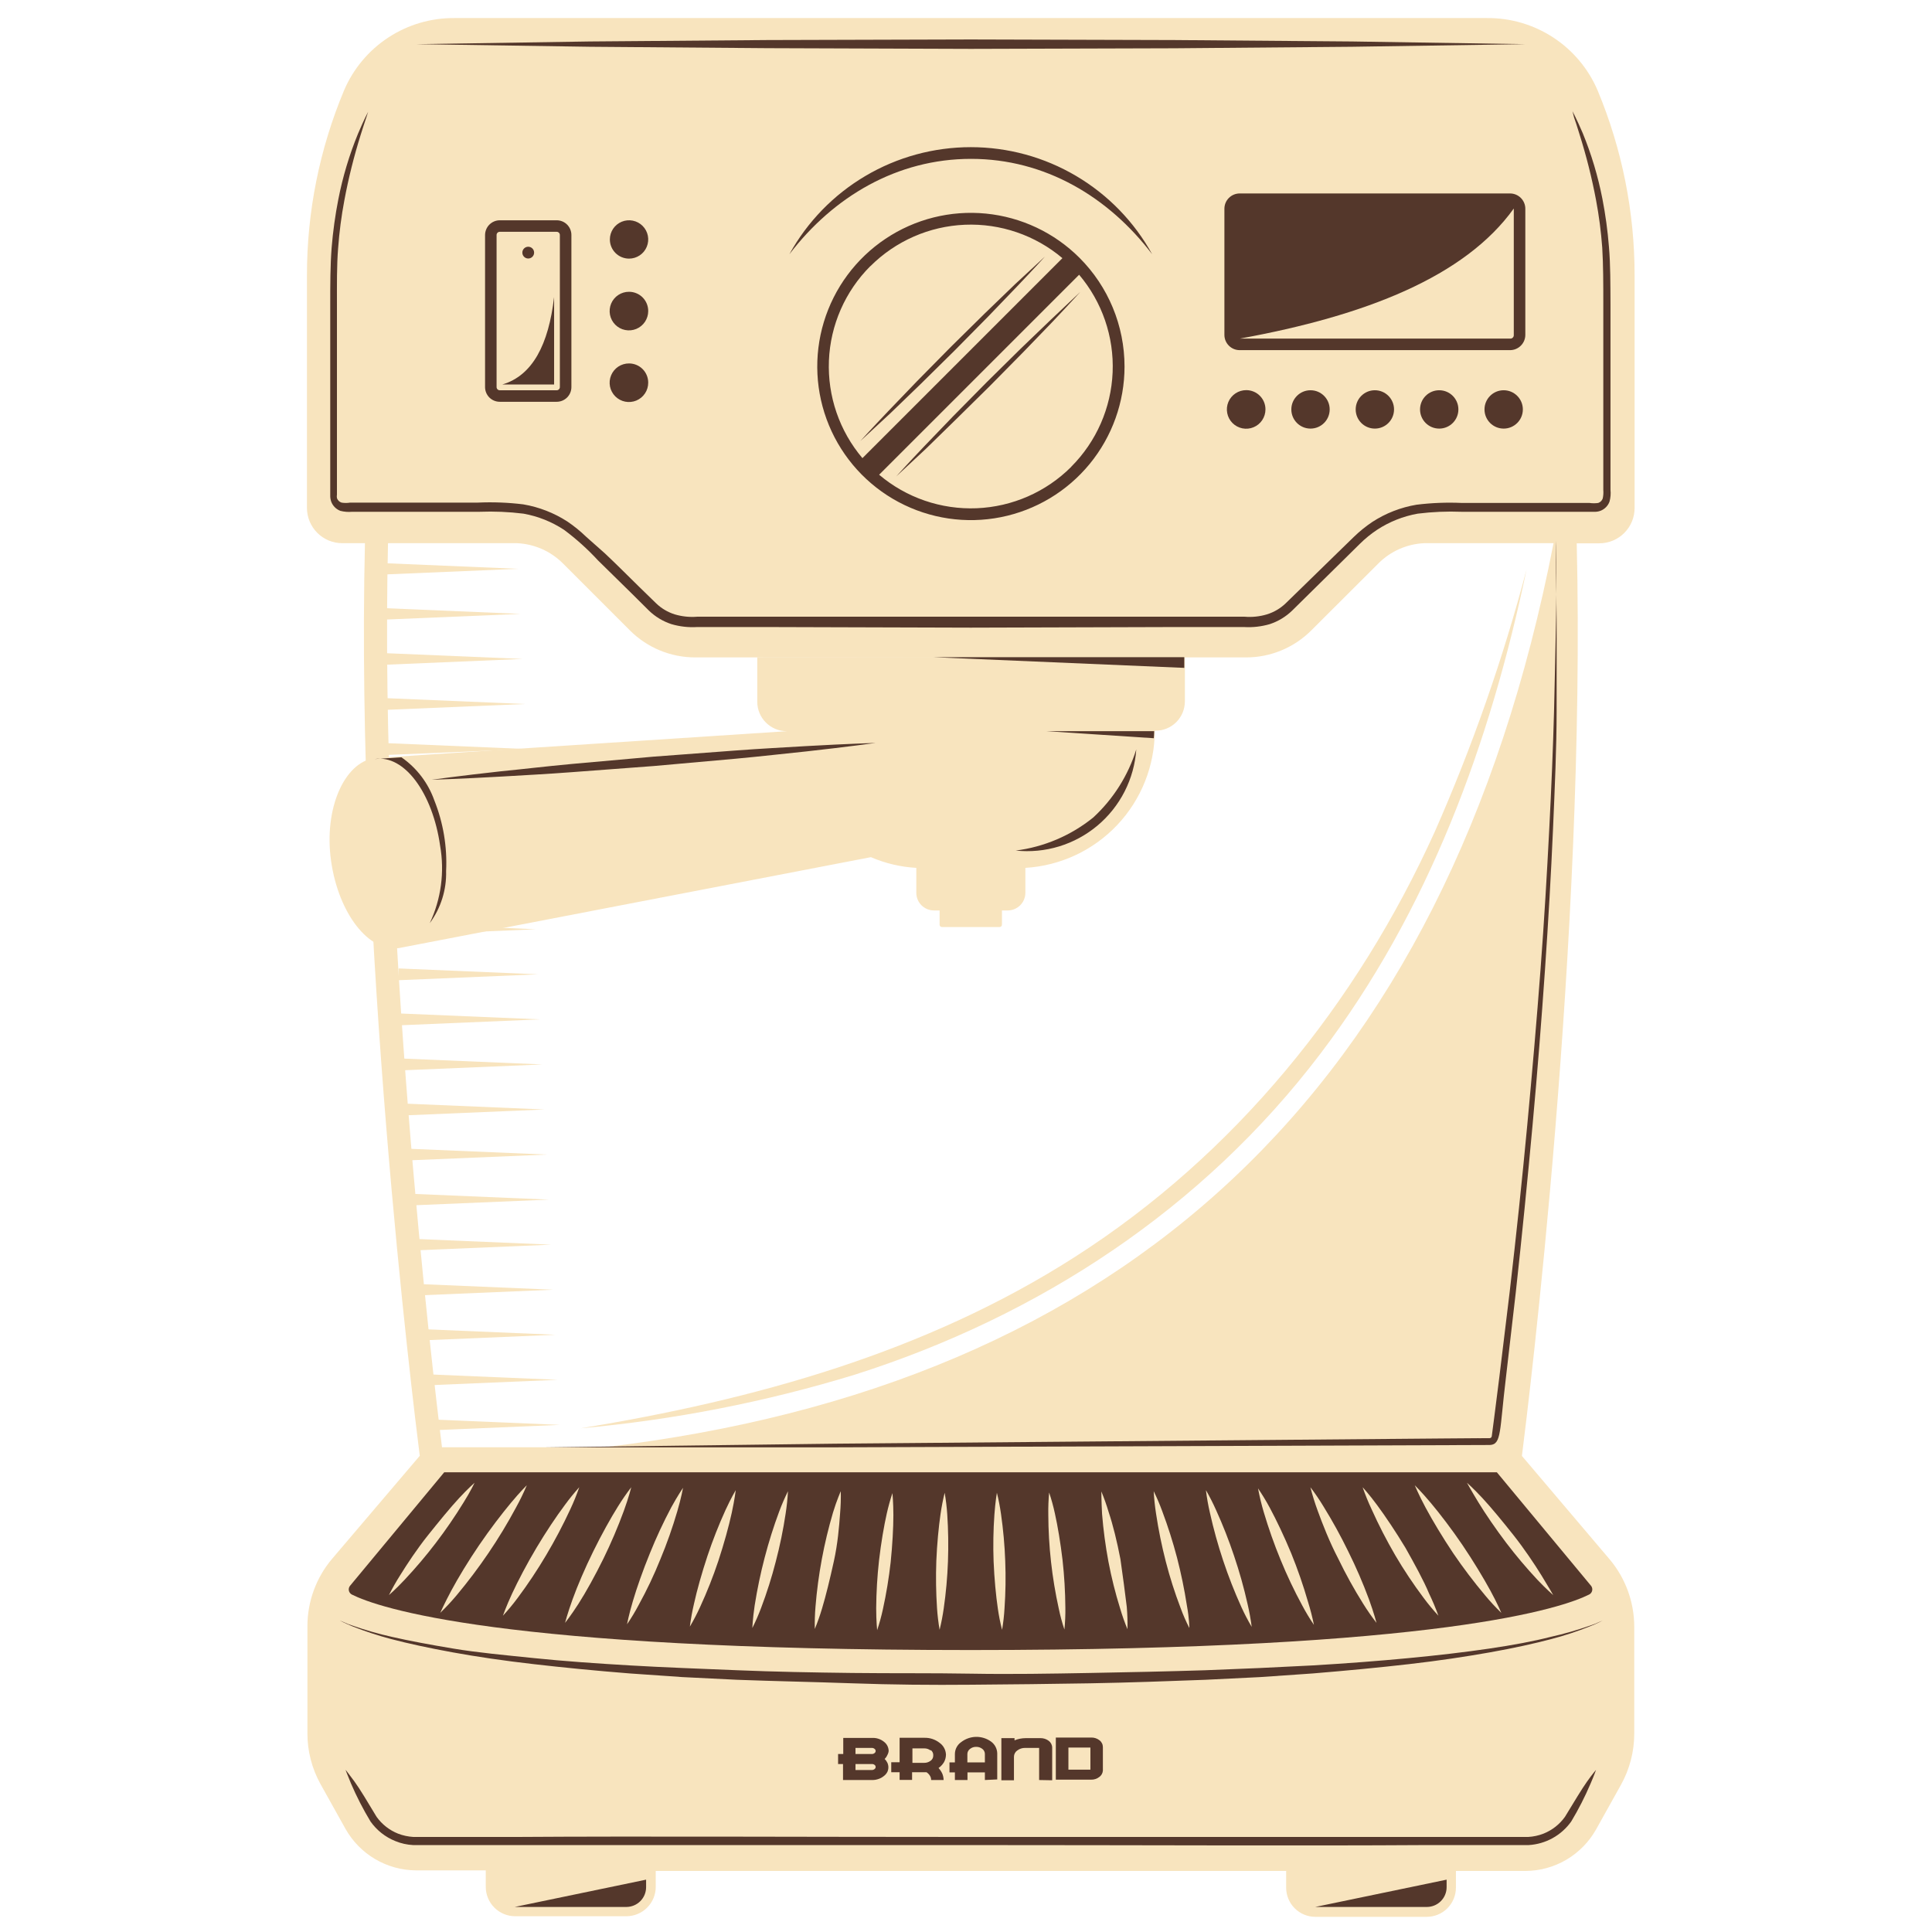 <svg width="107" height="107" viewBox="0 0 107 107" fill="none" xmlns="http://www.w3.org/2000/svg">
<path d="M90.529 28.129V15.255C90.531 11.739 89.836 8.258 88.483 5.013C87.972 3.813 87.116 2.79 86.023 2.076C84.931 1.362 83.651 0.987 82.346 1H25.183C23.878 0.987 22.599 1.361 21.508 2.076C20.417 2.79 19.562 3.813 19.052 5.013C17.695 8.257 16.997 11.739 17 15.255V28.129C17 28.647 17.206 29.144 17.573 29.511C17.939 29.878 18.436 30.083 18.954 30.083H20.212C19.691 51.941 22.877 77.709 23.248 80.627L18.401 86.322C17.515 87.364 17.028 88.687 17.026 90.055V95.99C17.023 96.975 17.272 97.944 17.749 98.805L19.13 101.28C19.52 101.976 20.087 102.556 20.774 102.961C21.46 103.366 22.242 103.582 23.04 103.587H26.903V104.499C26.903 104.931 27.075 105.345 27.38 105.65C27.685 105.956 28.1 106.127 28.532 106.127H34.688C35.12 106.127 35.535 105.956 35.84 105.65C36.146 105.345 36.317 104.931 36.317 104.499V103.619H71.231V104.551C71.233 104.977 71.403 105.385 71.705 105.687C72.006 105.988 72.415 106.158 72.841 106.16H79.024C79.45 106.158 79.858 105.988 80.16 105.687C80.461 105.385 80.631 104.977 80.633 104.551V103.619H84.49C85.287 103.615 86.069 103.399 86.756 102.994C87.442 102.589 88.009 102.009 88.399 101.313L89.78 98.837C90.257 97.976 90.508 97.007 90.51 96.022V90.087C90.507 88.721 90.023 87.399 89.141 86.354L84.288 80.634C84.659 77.715 87.845 51.968 87.324 30.09H88.581C88.838 30.089 89.092 30.038 89.329 29.939C89.566 29.84 89.78 29.695 89.961 29.513C90.142 29.331 90.285 29.115 90.383 28.877C90.48 28.64 90.53 28.386 90.529 28.129ZM21.469 30.083H28.636C29.59 30.127 30.494 30.524 31.17 31.198L34.877 34.905C35.354 35.383 35.92 35.763 36.544 36.021C37.168 36.279 37.837 36.411 38.513 36.41H69.003C69.678 36.411 70.346 36.279 70.969 36.02C71.591 35.762 72.157 35.383 72.632 34.905L76.346 31.198C77.02 30.524 77.922 30.127 78.874 30.083H86.04C80.112 60.509 62.208 76.751 33.457 80.152H24.479C23.971 76.093 21.007 51.225 21.489 30.07L21.469 30.083Z" fill="#F8E4BE"/>
<path d="M73.127 58.359C79.128 50.456 82.529 41.159 84.548 31.53C83.239 36.497 81.54 41.352 79.467 46.052C75.147 55.603 68.391 63.949 59.524 69.617C51.25 74.914 41.79 77.526 32.161 79.103C37.305 78.642 42.388 77.648 47.328 76.138C57.556 72.888 66.612 66.946 73.127 58.359Z" fill="#F8E4BE"/>
<path d="M20.987 31.178L28.708 31.503L20.987 31.829V31.178Z" fill="#F8E4BE"/>
<path d="M21.105 33.673L28.831 33.999L21.105 34.324V33.673Z" fill="#F8E4BE"/>
<path d="M21.229 36.169L28.949 36.494L21.229 36.82V36.169Z" fill="#F8E4BE"/>
<path d="M21.352 38.664L29.072 38.99L21.352 39.315V38.664Z" fill="#F8E4BE"/>
<path d="M21.469 41.159L29.19 41.485L21.469 41.81V41.159Z" fill="#F8E4BE"/>
<path d="M21.593 43.654L29.314 43.98L21.593 44.306V43.654Z" fill="#F8E4BE"/>
<path d="M21.71 46.149L29.437 46.475L21.71 46.801V46.149Z" fill="#F8E4BE"/>
<path d="M21.834 48.645L29.555 48.97L21.834 49.296V48.645Z" fill="#F8E4BE"/>
<path d="M21.951 51.14L29.678 51.466L21.951 51.792V51.14Z" fill="#F8E4BE"/>
<path d="M22.075 53.635L29.796 53.961L22.075 54.287V53.635Z" fill="#F8E4BE"/>
<path d="M22.192 56.131L29.919 56.456L22.192 56.782V56.131Z" fill="#F8E4BE"/>
<path d="M22.316 58.626L30.037 58.952L22.316 59.277V58.626Z" fill="#F8E4BE"/>
<path d="M22.44 61.121L30.16 61.447L22.44 61.773V61.121Z" fill="#F8E4BE"/>
<path d="M22.558 63.617L30.285 63.943L22.558 64.268V63.617Z" fill="#F8E4BE"/>
<path d="M22.681 66.112L30.401 66.438L22.681 66.763V66.112Z" fill="#F8E4BE"/>
<path d="M22.798 68.607L30.525 68.933L22.798 69.258V68.607Z" fill="#F8E4BE"/>
<path d="M22.922 71.102L30.643 71.428L22.922 71.754V71.102Z" fill="#F8E4BE"/>
<path d="M23.04 73.597L30.766 73.923L23.04 74.249V73.597Z" fill="#F8E4BE"/>
<path d="M23.163 76.093L30.884 76.418L23.163 76.744V76.093Z" fill="#F8E4BE"/>
<path d="M23.28 78.588L31.007 78.914L23.28 79.24V78.588Z" fill="#F8E4BE"/>
<path d="M41.94 36.396V38.872C41.941 39.302 42.113 39.714 42.417 40.017C42.721 40.321 43.132 40.493 43.562 40.494H43.614L20.74 41.986C19.072 42.221 17.925 44.781 18.336 47.681C18.746 50.58 20.421 52.749 22.088 52.508L48.233 47.472C49.03 47.816 49.882 48.017 50.748 48.065V49.446C50.748 49.705 50.851 49.954 51.034 50.137C51.218 50.32 51.466 50.423 51.725 50.423H52.038V51.212C52.038 51.246 52.052 51.279 52.076 51.304C52.101 51.328 52.134 51.342 52.168 51.342H55.361C55.395 51.342 55.428 51.328 55.453 51.304C55.477 51.279 55.491 51.246 55.491 51.212V50.423H55.81C56.07 50.423 56.318 50.32 56.501 50.137C56.685 49.954 56.788 49.705 56.788 49.446V48.065C58.725 47.95 60.546 47.1 61.878 45.688C63.21 44.276 63.953 42.409 63.954 40.468H64C64.43 40.468 64.843 40.297 65.147 39.993C65.451 39.689 65.622 39.276 65.622 38.846V36.37L41.94 36.396Z" fill="#F8E4BE"/>
<path d="M88.112 87.82L82.9 81.539H24.603L19.391 87.82C19.359 87.857 19.337 87.901 19.324 87.948C19.312 87.996 19.311 88.045 19.321 88.093C19.331 88.141 19.352 88.186 19.383 88.224C19.413 88.263 19.451 88.294 19.495 88.315C20.916 89.025 27.6 91.384 53.745 91.384C79.89 91.384 86.581 89.025 88.001 88.315C88.046 88.294 88.085 88.264 88.116 88.226C88.147 88.188 88.168 88.143 88.179 88.095C88.19 88.047 88.189 87.997 88.178 87.95C88.166 87.902 88.144 87.857 88.112 87.82Z" fill="#54372B"/>
<path d="M81.245 82.119C81.245 82.119 81.61 82.438 82.105 82.973C82.6 83.507 83.232 84.276 83.825 85.025C84.418 85.774 84.978 86.615 85.369 87.246C85.76 87.879 86.021 88.341 86.021 88.341C86.021 88.341 85.649 88.022 85.148 87.494C84.538 86.842 83.962 86.159 83.421 85.448C82.828 84.666 82.275 83.852 81.884 83.214C81.493 82.575 81.245 82.119 81.245 82.119Z" fill="#F8E4BE"/>
<path d="M26.284 82.119C26.284 82.119 25.919 82.438 25.424 82.973C24.929 83.507 24.303 84.276 23.704 85.025C23.105 85.774 22.551 86.615 22.16 87.246C21.935 87.6 21.728 87.966 21.541 88.341C21.541 88.341 21.912 88.022 22.407 87.494C23.02 86.842 23.598 86.159 24.14 85.448C24.688 84.73 25.199 83.984 25.672 83.214C26.062 82.595 26.284 82.119 26.284 82.119Z" fill="#F8E4BE"/>
<path d="M82.542 88.093C82.151 87.377 81.597 86.458 80.998 85.572C80.398 84.686 79.753 83.846 79.245 83.24C78.737 82.634 78.353 82.256 78.353 82.256C78.353 82.256 78.567 82.777 78.952 83.494C79.336 84.21 79.89 85.135 80.483 86.022C81.032 86.828 81.621 87.607 82.249 88.354C82.53 88.694 82.83 89.018 83.148 89.325C83.148 89.325 82.933 88.81 82.542 88.093Z" fill="#F8E4BE"/>
<path d="M77.838 85.722C77.304 84.836 76.73 83.982 76.274 83.364C75.818 82.745 75.466 82.367 75.466 82.367C75.612 82.786 75.779 83.197 75.968 83.598C76.358 84.465 76.793 85.311 77.271 86.132C77.749 86.948 78.274 87.735 78.841 88.491C79.096 88.836 79.37 89.167 79.662 89.481C79.512 89.064 79.34 88.655 79.147 88.256C78.848 87.533 78.34 86.615 77.838 85.722Z" fill="#F8E4BE"/>
<path d="M74.671 85.924C74.255 85.07 73.797 84.237 73.297 83.429C73.075 83.062 72.833 82.707 72.574 82.367C72.686 82.808 72.821 83.243 72.978 83.67C73.251 84.419 73.629 85.39 74.118 86.328C74.532 87.184 74.993 88.017 75.499 88.823C75.726 89.188 75.971 89.54 76.235 89.879C76.235 89.879 76.098 89.344 75.818 88.576C75.483 87.672 75.1 86.787 74.671 85.924Z" fill="#F8E4BE"/>
<path d="M71.512 86.028C71.121 85.084 70.684 84.172 70.326 83.507C70.128 83.138 69.91 82.779 69.674 82.432C69.756 82.872 69.86 83.307 69.987 83.735C70.254 84.637 70.567 85.524 70.925 86.393C71.277 87.252 71.675 88.092 72.118 88.908C72.315 89.28 72.532 89.641 72.769 89.99C72.683 89.561 72.574 89.137 72.443 88.719C72.18 87.807 71.869 86.909 71.512 86.028Z" fill="#F8E4BE"/>
<path d="M68.345 86.165C68.057 85.303 67.725 84.457 67.349 83.631C67.181 83.254 66.994 82.886 66.788 82.529C66.839 82.953 66.913 83.372 67.01 83.787C67.409 85.579 67.992 87.326 68.749 88.999C68.92 89.376 69.112 89.744 69.323 90.1C69.268 89.675 69.192 89.253 69.094 88.836C68.892 87.933 68.642 87.042 68.345 86.165Z" fill="#F8E4BE"/>
<path d="M65.186 86.263C64.958 85.396 64.686 84.541 64.371 83.702C64.233 83.323 64.074 82.951 63.895 82.588C63.918 83.005 63.962 83.42 64.026 83.832C64.16 84.727 64.341 85.615 64.567 86.491C64.79 87.356 65.062 88.209 65.381 89.045C65.52 89.428 65.684 89.802 65.87 90.165C65.87 90.165 65.87 89.657 65.733 88.914C65.595 88.022 65.412 87.137 65.186 86.263Z" fill="#F8E4BE"/>
<path d="M62.052 86.347C61.869 85.396 61.641 84.458 61.4 83.742C61.286 83.355 61.151 82.974 60.996 82.601C60.996 82.601 60.996 83.103 61.035 83.839C61.106 84.727 61.224 85.609 61.387 86.484C61.555 87.365 61.772 88.235 62.039 89.09C62.153 89.477 62.288 89.858 62.443 90.231C62.452 89.817 62.439 89.404 62.404 88.993C62.319 88.256 62.189 87.331 62.052 86.347Z" fill="#F8E4BE"/>
<path d="M58.423 83.82C58.338 83.427 58.232 83.04 58.104 82.66C58.067 83.065 58.052 83.472 58.058 83.878C58.065 85.631 58.26 87.379 58.638 89.09C58.719 89.483 58.823 89.87 58.951 90.25C58.991 89.845 59.009 89.438 59.003 89.032C58.996 88.15 58.944 87.269 58.846 86.393C58.736 85.461 58.579 84.517 58.423 83.82Z" fill="#F8E4BE"/>
<path d="M55.439 83.852C55.383 83.455 55.307 83.062 55.211 82.673C55.211 82.673 55.126 83.155 55.074 83.872C55.012 84.739 54.997 85.609 55.029 86.478C55.068 87.429 55.159 88.38 55.263 89.084C55.319 89.481 55.397 89.875 55.498 90.263C55.566 89.866 55.611 89.466 55.634 89.064C55.694 88.197 55.707 87.327 55.673 86.458C55.642 85.586 55.563 84.716 55.439 83.852Z" fill="#F8E4BE"/>
<path d="M52.319 82.673C52.223 83.062 52.147 83.455 52.09 83.852C51.986 84.562 51.895 85.513 51.856 86.458C51.825 87.327 51.838 88.197 51.895 89.064C51.922 89.466 51.97 89.866 52.038 90.263C52.134 89.874 52.21 89.48 52.266 89.084C52.391 88.22 52.469 87.35 52.501 86.478C52.532 85.609 52.519 84.739 52.462 83.872C52.435 83.47 52.387 83.07 52.319 82.673Z" fill="#F8E4BE"/>
<path d="M49.113 83.82C48.956 84.517 48.794 85.462 48.683 86.426C48.585 87.302 48.533 88.183 48.526 89.064C48.526 89.787 48.579 90.283 48.579 90.283C48.707 89.902 48.813 89.515 48.898 89.123C49.087 88.263 49.23 87.393 49.328 86.517C49.425 85.566 49.478 84.608 49.478 83.911C49.478 83.214 49.425 82.693 49.425 82.693C49.303 83.063 49.199 83.439 49.113 83.82Z" fill="#F8E4BE"/>
<path d="M46.135 83.767C45.634 85.467 45.308 87.213 45.165 88.979C45.13 89.391 45.117 89.804 45.126 90.217C45.28 89.845 45.415 89.464 45.529 89.077C45.738 88.386 45.966 87.448 46.181 86.471C46.396 85.494 46.474 84.556 46.526 83.826C46.561 83.414 46.575 83.001 46.565 82.588C46.565 82.588 46.344 83.077 46.135 83.767Z" fill="#F8E4BE"/>
<path d="M42.35 86.263C42.121 87.137 41.937 88.022 41.796 88.914C41.686 89.657 41.666 90.165 41.666 90.165C41.849 89.801 42.012 89.427 42.155 89.045C42.471 88.209 42.741 87.356 42.963 86.491C43.193 85.615 43.376 84.728 43.51 83.832C43.574 83.42 43.618 83.005 43.64 82.588C43.461 82.951 43.3 83.323 43.158 83.702C42.845 84.541 42.576 85.396 42.35 86.263Z" fill="#F8E4BE"/>
<path d="M39.184 86.165C38.871 87.11 38.597 88.08 38.435 88.823C38.337 89.24 38.261 89.662 38.207 90.087C38.417 89.731 38.609 89.363 38.78 88.986C39.16 88.16 39.495 87.314 39.783 86.452C40.096 85.5 40.363 84.536 40.526 83.787C40.689 83.038 40.748 82.529 40.748 82.529C40.748 82.529 40.493 82.953 40.181 83.631C39.805 84.457 39.472 85.303 39.184 86.165Z" fill="#F8E4BE"/>
<path d="M35.992 86.028C35.607 86.966 35.268 87.937 35.047 88.686C34.825 89.436 34.727 89.957 34.727 89.957C34.966 89.609 35.183 89.248 35.379 88.875C35.827 88.062 36.225 87.222 36.571 86.361C36.933 85.492 37.246 84.605 37.51 83.702C37.731 82.953 37.829 82.399 37.829 82.399C37.829 82.399 37.542 82.816 37.177 83.481C36.738 84.309 36.342 85.159 35.992 86.028Z" fill="#F8E4BE"/>
<path d="M34.232 83.422C33.822 84.074 33.32 84.979 32.858 85.917C32.395 86.856 31.985 87.82 31.711 88.576C31.437 89.331 31.294 89.879 31.294 89.879C31.294 89.879 31.62 89.475 32.037 88.823C32.454 88.172 32.955 87.266 33.418 86.328C33.842 85.462 34.22 84.575 34.552 83.67C34.825 82.921 34.962 82.367 34.962 82.367C34.701 82.706 34.458 83.058 34.232 83.422Z" fill="#F8E4BE"/>
<path d="M32.082 82.367C31.796 82.685 31.526 83.017 31.274 83.364C30.812 83.982 30.239 84.836 29.711 85.722C29.183 86.608 28.695 87.54 28.362 88.256C28.03 88.973 27.854 89.481 27.854 89.481C28.146 89.167 28.42 88.836 28.675 88.491C29.24 87.733 29.764 86.946 30.245 86.132C30.733 85.311 31.179 84.465 31.581 83.598C31.769 83.197 31.937 82.786 32.082 82.367Z" fill="#F8E4BE"/>
<path d="M29.177 82.256C29.177 82.256 28.799 82.627 28.291 83.24C27.782 83.852 27.137 84.692 26.538 85.572C25.939 86.452 25.378 87.377 24.994 88.093C24.61 88.81 24.382 89.325 24.382 89.325C24.7 89.017 25.002 88.693 25.287 88.354C25.912 87.606 26.499 86.828 27.046 86.022C27.6 85.206 28.111 84.362 28.577 83.494C28.799 83.092 28.999 82.679 29.177 82.256Z" fill="#F8E4BE"/>
<path d="M72.841 105.613L80.118 104.101V104.518C80.118 104.808 80.003 105.087 79.797 105.292C79.592 105.497 79.314 105.613 79.024 105.613H72.841Z" fill="#54372B"/>
<path d="M28.506 105.613L35.783 104.101V104.518C35.783 104.808 35.668 105.087 35.462 105.292C35.257 105.497 34.979 105.613 34.688 105.613H28.506Z" fill="#54372B"/>
<path d="M86.158 29.947C86.158 29.947 86.158 30.351 86.158 31.1C86.158 31.849 86.203 32.95 86.21 34.357C86.216 35.764 86.21 37.465 86.21 39.419C86.21 41.374 86.112 43.569 86.008 45.974C85.903 48.378 85.754 50.971 85.565 53.72C85.376 56.469 85.148 59.362 84.874 62.352C84.6 65.343 84.294 68.438 83.949 71.571C83.766 73.135 83.584 74.718 83.402 76.301C83.043 79.266 83.167 79.995 82.516 80.028L46.227 80.158H30.206L46.22 79.956C90.861 79.572 79.525 79.67 82.503 79.65C82.533 79.648 82.562 79.636 82.584 79.614C82.605 79.592 82.618 79.563 82.62 79.533C82.763 78.438 82.685 79.064 83.037 76.275C83.232 74.694 83.423 73.12 83.61 71.552C83.975 68.418 84.301 65.336 84.581 62.346C84.861 59.356 85.109 56.482 85.317 53.72C85.526 50.958 85.675 48.378 85.799 45.98C85.923 43.583 86.014 41.38 86.066 39.432C86.118 37.484 86.144 35.784 86.177 34.383C86.21 32.983 86.177 31.875 86.177 31.126C86.177 30.377 86.158 29.947 86.158 29.947Z" fill="#54372B"/>
<path d="M24.375 46.84C24.63 48.294 24.43 49.791 23.802 51.127C24.416 50.293 24.735 49.277 24.707 48.241C24.773 46.906 24.551 45.573 24.056 44.332C23.714 43.363 23.076 42.526 22.232 41.941L20.746 42.039C22.407 41.772 23.965 43.948 24.375 46.84Z" fill="#54372B"/>
<path d="M63.922 40.494H57.941L63.902 40.885C63.909 40.755 63.922 40.625 63.922 40.494Z" fill="#54372B"/>
<path d="M62.931 41.504C62.874 42.316 62.655 43.107 62.286 43.832C61.916 44.557 61.405 45.2 60.782 45.723C60.158 46.246 59.436 46.638 58.658 46.876C57.88 47.114 57.062 47.192 56.253 47.107C57.827 46.907 59.313 46.273 60.547 45.276C61.658 44.25 62.481 42.949 62.931 41.504Z" fill="#54372B"/>
<path d="M65.589 36.989V36.397H51.68L65.589 36.989Z" fill="#54372B"/>
<path d="M87.089 6.16C87.089 6.16 87.311 6.57 87.656 7.372C88.137 8.543 88.501 9.758 88.744 11.001C88.916 11.886 89.038 12.78 89.109 13.678C89.194 14.662 89.187 15.731 89.194 16.858C89.194 19.118 89.194 21.666 89.194 24.454C89.194 25.145 89.194 25.855 89.194 26.578V27.125C89.216 27.344 89.198 27.565 89.141 27.777C89.099 27.895 89.032 28.001 88.944 28.09C88.856 28.179 88.75 28.248 88.633 28.292C88.521 28.333 88.401 28.351 88.281 28.344H88.001H83.356H80.945C80.134 28.313 79.321 28.347 78.515 28.448C77.714 28.591 76.949 28.895 76.268 29.341C75.924 29.57 75.603 29.832 75.31 30.122L74.385 31.035L72.515 32.878L71.564 33.816C71.213 34.156 70.79 34.412 70.326 34.566C69.865 34.701 69.385 34.756 68.906 34.728H64.84L53.765 34.761L42.689 34.728H38.597C38.12 34.756 37.642 34.701 37.184 34.566C36.718 34.413 36.292 34.157 35.939 33.816L34.995 32.878L33.118 31.035C32.544 30.413 31.914 29.846 31.235 29.341C30.556 28.895 29.794 28.591 28.994 28.448C28.186 28.347 27.371 28.313 26.558 28.344H24.147H19.502C19.283 28.364 19.063 28.347 18.85 28.292C18.733 28.248 18.627 28.179 18.54 28.09C18.452 28.001 18.384 27.895 18.342 27.777C18.304 27.666 18.286 27.549 18.29 27.432V26.611C18.29 25.888 18.29 25.177 18.29 24.487C18.29 21.698 18.29 19.151 18.29 16.89C18.29 15.763 18.29 14.695 18.368 13.711C18.441 12.812 18.565 11.918 18.739 11.033C18.982 9.791 19.347 8.575 19.828 7.404C20.166 6.603 20.388 6.192 20.388 6.192L20.284 6.518C20.212 6.727 20.108 7.046 19.977 7.463C19.604 8.654 19.301 9.865 19.072 11.092C18.907 11.966 18.792 12.85 18.727 13.737C18.648 14.708 18.661 15.757 18.661 16.89C18.661 19.151 18.661 21.698 18.661 24.487C18.661 25.177 18.661 25.888 18.661 26.611V27.392C18.65 27.457 18.65 27.523 18.661 27.588C18.682 27.646 18.715 27.699 18.759 27.742C18.803 27.785 18.857 27.817 18.916 27.836C19.073 27.862 19.234 27.862 19.391 27.836H24.036H26.46C27.302 27.798 28.145 27.83 28.981 27.933C29.852 28.081 30.683 28.405 31.424 28.884C31.794 29.134 32.14 29.415 32.46 29.725L33.503 30.65C34.154 31.262 34.754 31.868 35.386 32.487L36.337 33.413C36.628 33.694 36.98 33.903 37.366 34.025C37.769 34.145 38.191 34.19 38.611 34.155H39.966H42.696H53.771H64.847H67.57H68.925C69.344 34.191 69.767 34.146 70.17 34.025C70.558 33.904 70.913 33.695 71.206 33.413L72.157 32.487L74.04 30.65L74.971 29.744C75.29 29.433 75.636 29.152 76.007 28.904C76.748 28.423 77.579 28.1 78.45 27.953C79.284 27.85 80.126 27.817 80.965 27.855H83.389H88.034C88.194 27.878 88.356 27.878 88.516 27.855C88.573 27.835 88.625 27.802 88.668 27.76C88.711 27.717 88.744 27.665 88.764 27.608C88.798 27.454 88.809 27.296 88.796 27.139V26.591C88.796 25.868 88.796 25.158 88.796 24.467C88.796 21.679 88.796 19.131 88.796 16.871C88.796 15.737 88.796 14.688 88.737 13.717C88.672 12.83 88.557 11.947 88.392 11.072C88.161 9.846 87.856 8.634 87.48 7.443C87.35 7.026 87.252 6.707 87.174 6.499L87.089 6.16Z" fill="#54372B"/>
<path d="M88.392 98.022C88.392 98.022 88.301 98.296 88.086 98.791C87.779 99.512 87.422 100.211 87.018 100.882C86.747 101.262 86.395 101.577 85.987 101.802C85.578 102.028 85.125 102.159 84.659 102.186C84.307 102.186 84.008 102.186 83.636 102.186H78.945C72.079 102.231 62.925 102.186 53.765 102.186C44.604 102.186 35.451 102.186 28.584 102.186H23.899C23.548 102.186 23.248 102.186 22.883 102.186C22.543 102.169 22.208 102.094 21.893 101.964C21.339 101.742 20.861 101.364 20.518 100.876C20.112 100.204 19.753 99.506 19.443 98.785C19.235 98.29 19.137 98.016 19.137 98.016C19.137 98.016 19.319 98.237 19.632 98.667C19.945 99.097 20.362 99.801 20.857 100.622C21.157 101.041 21.57 101.364 22.049 101.554C22.32 101.658 22.606 101.719 22.896 101.736H23.899H28.584C35.451 101.69 44.611 101.736 53.765 101.736C62.918 101.736 72.079 101.736 78.945 101.736H83.636H84.633C84.923 101.72 85.209 101.659 85.48 101.554C85.959 101.364 86.373 101.041 86.672 100.622C87.174 99.801 87.591 99.097 87.897 98.667C88.203 98.237 88.392 98.022 88.392 98.022Z" fill="#54372B"/>
<path d="M23.053 2.446L32.649 2.297L42.487 2.218L53.765 2.186L65.042 2.218L74.887 2.297L84.483 2.446L74.887 2.59L65.042 2.674L53.765 2.707L42.507 2.668L32.669 2.59L23.053 2.446Z" fill="#54372B"/>
<path d="M88.764 89.748L88.581 89.84C88.407 89.927 88.229 90.005 88.047 90.074C87.35 90.354 86.636 90.589 85.91 90.778C84.978 91.025 83.832 91.279 82.509 91.514C81.187 91.748 79.682 91.977 78.033 92.165C76.385 92.354 74.6 92.524 72.71 92.68L69.798 92.882L66.756 93.032C64.684 93.11 62.547 93.188 60.377 93.227C58.208 93.266 55.999 93.286 53.791 93.305C51.582 93.325 49.386 93.305 47.211 93.227C45.034 93.149 42.898 93.11 40.832 93.032L37.79 92.882L34.877 92.68C32.981 92.53 31.196 92.354 29.555 92.165C27.913 91.977 26.401 91.755 25.079 91.514C23.756 91.273 22.61 91.025 21.671 90.778C20.948 90.587 20.237 90.355 19.541 90.081C19.3 89.983 19.117 89.898 19 89.84L18.818 89.748L19.007 89.826C19.183 89.912 19.366 89.984 19.554 90.041C20.258 90.288 20.976 90.493 21.704 90.654C22.642 90.869 23.789 91.084 25.118 91.305C26.447 91.527 27.952 91.664 29.594 91.833C31.235 92.002 33.021 92.126 34.91 92.237C36.799 92.348 38.819 92.419 40.852 92.504C42.884 92.589 45.047 92.628 47.217 92.654C49.386 92.68 51.595 92.654 53.791 92.693C55.986 92.732 58.201 92.693 60.364 92.654C62.527 92.615 64.671 92.569 66.73 92.504L69.772 92.38L72.678 92.237C74.567 92.126 76.352 91.99 77.994 91.833C79.636 91.677 81.141 91.501 82.47 91.305C83.799 91.11 84.946 90.895 85.884 90.654C86.612 90.492 87.33 90.287 88.034 90.041C88.221 89.982 88.404 89.91 88.581 89.826L88.764 89.748Z" fill="#54372B"/>
<path d="M23.906 43.185C23.906 43.185 25.437 42.97 27.744 42.716C28.89 42.605 30.232 42.443 31.653 42.312L36.168 41.908L40.689 41.569C42.129 41.459 43.484 41.394 44.637 41.322C46.95 41.192 48.494 41.146 48.494 41.146C48.494 41.146 46.963 41.361 44.663 41.615C43.51 41.732 42.168 41.889 40.754 42.019L36.233 42.423L31.711 42.762C30.271 42.873 28.923 42.938 27.763 43.009C25.45 43.14 23.906 43.185 23.906 43.185Z" fill="#54372B"/>
<path d="M59.785 14.278C58.392 12.887 56.56 12.021 54.601 11.829C52.642 11.637 50.677 12.13 49.041 13.225C47.405 14.319 46.199 15.946 45.628 17.83C45.057 19.714 45.157 21.737 45.911 23.556C46.665 25.374 48.025 26.875 49.761 27.802C51.498 28.73 53.502 29.027 55.432 28.642C57.362 28.258 59.1 27.217 60.349 25.695C61.597 24.174 62.28 22.266 62.28 20.298C62.279 18.04 61.382 15.874 59.785 14.278ZM48.207 14.74C49.602 13.348 51.468 12.529 53.437 12.447C55.406 12.365 57.334 13.025 58.84 14.297L47.764 25.373C46.49 23.869 45.828 21.941 45.908 19.972C45.989 18.002 46.807 16.135 48.201 14.74H48.207ZM59.328 25.855C57.933 27.249 56.065 28.067 54.094 28.148C52.123 28.229 50.194 27.566 48.689 26.292L59.765 15.216C61.039 16.72 61.702 18.648 61.621 20.617C61.54 22.587 60.722 24.454 59.328 25.849V25.855Z" fill="#54372B"/>
<path d="M50.976 21.281L52.865 19.418L54.729 17.529L56.331 15.861C57.27 14.877 57.876 14.206 57.876 14.206C57.876 14.206 57.224 14.812 56.214 15.744L54.546 17.353L52.657 19.216L50.794 21.105L49.191 22.773C48.253 23.757 47.647 24.428 47.647 24.428C47.647 24.428 48.298 23.822 49.308 22.891L50.976 21.281Z" fill="#54372B"/>
<path d="M58.201 17.705L56.533 19.307L54.644 21.171L52.781 23.06L51.171 24.734C50.24 25.712 49.634 26.389 49.634 26.389C49.634 26.389 50.285 25.783 51.289 24.845L52.93 23.242L54.82 21.379L56.683 19.49L58.292 17.822C59.224 16.838 59.83 16.167 59.83 16.167C59.83 16.167 59.185 16.773 58.201 17.705Z" fill="#54372B"/>
<path d="M63.811 14.082C61.387 10.896 57.869 8.798 53.778 8.798C49.686 8.798 46.155 10.89 43.718 14.082C44.709 12.285 46.164 10.787 47.931 9.744C49.698 8.7 51.713 8.15 53.765 8.15C55.817 8.15 57.831 8.7 59.598 9.744C61.365 10.787 62.82 12.285 63.811 14.082Z" fill="#54372B"/>
<path d="M83.63 10.714H68.658C68.19 10.714 67.811 11.093 67.811 11.561V18.545C67.811 19.013 68.19 19.392 68.658 19.392H83.63C84.097 19.392 84.477 19.013 84.477 18.545V11.561C84.477 11.093 84.097 10.714 83.63 10.714Z" fill="#54372B"/>
<path d="M83.838 11.548V18.558C83.839 18.583 83.835 18.609 83.826 18.632C83.817 18.656 83.803 18.678 83.785 18.696C83.768 18.714 83.746 18.729 83.723 18.739C83.7 18.748 83.675 18.753 83.649 18.753H68.665C75.642 17.483 81.128 15.327 83.838 11.548Z" fill="#F8E4BE"/>
<path d="M70.085 22.676C70.085 22.887 70.022 23.094 69.904 23.27C69.787 23.446 69.619 23.583 69.424 23.663C69.228 23.744 69.013 23.765 68.806 23.723C68.598 23.681 68.408 23.579 68.259 23.429C68.109 23.279 68.008 23.088 67.968 22.88C67.927 22.672 67.949 22.457 68.031 22.262C68.113 22.067 68.251 21.901 68.428 21.784C68.604 21.668 68.811 21.606 69.023 21.607C69.163 21.607 69.302 21.635 69.431 21.689C69.56 21.742 69.677 21.821 69.776 21.921C69.875 22.02 69.953 22.138 70.006 22.267C70.059 22.397 70.086 22.536 70.085 22.676Z" fill="#54372B"/>
<path d="M72.58 23.737C73.167 23.737 73.642 23.262 73.642 22.675C73.642 22.089 73.167 21.613 72.58 21.613C71.994 21.613 71.518 22.089 71.518 22.675C71.518 23.262 71.994 23.737 72.58 23.737Z" fill="#54372B"/>
<path d="M76.144 23.737C76.73 23.737 77.206 23.262 77.206 22.675C77.206 22.089 76.73 21.613 76.144 21.613C75.557 21.613 75.082 22.089 75.082 22.675C75.082 23.262 75.557 23.737 76.144 23.737Z" fill="#54372B"/>
<path d="M79.708 23.737C80.294 23.737 80.77 23.262 80.77 22.675C80.77 22.089 80.294 21.613 79.708 21.613C79.121 21.613 78.646 22.089 78.646 22.675C78.646 23.262 79.121 23.737 79.708 23.737Z" fill="#54372B"/>
<path d="M83.278 23.737C83.864 23.737 84.34 23.262 84.34 22.675C84.34 22.089 83.864 21.613 83.278 21.613C82.691 21.613 82.216 22.089 82.216 22.675C82.216 23.262 82.691 23.737 83.278 23.737Z" fill="#54372B"/>
<path d="M27.678 12.2H30.831C31.047 12.2 31.255 12.285 31.407 12.438C31.56 12.591 31.646 12.798 31.646 13.014V21.438C31.646 21.654 31.56 21.861 31.407 22.014C31.255 22.166 31.047 22.252 30.831 22.252H27.678C27.462 22.252 27.255 22.166 27.102 22.014C26.95 21.861 26.864 21.654 26.864 21.438V13.014C26.866 12.798 26.952 12.592 27.104 12.44C27.257 12.287 27.463 12.201 27.678 12.2Z" fill="#54372B"/>
<path d="M30.831 12.838H27.678C27.581 12.838 27.502 12.917 27.502 13.014V21.438C27.502 21.535 27.581 21.614 27.678 21.614H30.831C30.929 21.614 31.007 21.535 31.007 21.438V13.014C31.007 12.917 30.929 12.838 30.831 12.838Z" fill="#F8E4BE"/>
<path d="M27.821 21.294C29.496 20.799 30.382 19.079 30.688 16.454V21.294H27.821Z" fill="#54372B"/>
<path d="M29.255 14.317C29.435 14.317 29.581 14.171 29.581 13.991C29.581 13.811 29.435 13.665 29.255 13.665C29.075 13.665 28.929 13.811 28.929 13.991C28.929 14.171 29.075 14.317 29.255 14.317Z" fill="#54372B"/>
<path d="M34.838 14.323C35.048 14.323 35.254 14.261 35.428 14.144C35.603 14.028 35.739 13.862 35.819 13.668C35.9 13.474 35.921 13.26 35.88 13.054C35.839 12.848 35.738 12.659 35.589 12.511C35.441 12.362 35.251 12.261 35.045 12.22C34.839 12.179 34.626 12.2 34.432 12.28C34.238 12.361 34.072 12.497 33.955 12.671C33.839 12.846 33.776 13.051 33.776 13.261C33.776 13.543 33.888 13.813 34.087 14.012C34.286 14.211 34.557 14.323 34.838 14.323Z" fill="#54372B"/>
<path d="M34.838 16.16C34.627 16.159 34.419 16.221 34.243 16.337C34.066 16.454 33.928 16.62 33.846 16.816C33.765 17.011 33.743 17.226 33.783 17.433C33.824 17.641 33.925 17.832 34.074 17.982C34.223 18.132 34.413 18.235 34.621 18.276C34.828 18.318 35.044 18.297 35.239 18.217C35.435 18.136 35.602 17.999 35.72 17.823C35.837 17.647 35.9 17.441 35.9 17.229C35.901 17.089 35.874 16.95 35.821 16.82C35.768 16.691 35.69 16.573 35.592 16.474C35.493 16.374 35.376 16.296 35.246 16.242C35.117 16.188 34.978 16.16 34.838 16.16Z" fill="#54372B"/>
<path d="M34.838 20.128C34.626 20.127 34.419 20.189 34.242 20.305C34.066 20.422 33.928 20.589 33.846 20.785C33.764 20.98 33.742 21.196 33.783 21.404C33.825 21.611 33.926 21.802 34.076 21.952C34.226 22.102 34.417 22.204 34.625 22.245C34.833 22.286 35.048 22.264 35.244 22.183C35.439 22.101 35.606 21.963 35.723 21.786C35.84 21.61 35.901 21.402 35.9 21.19C35.9 20.909 35.788 20.638 35.589 20.439C35.39 20.24 35.12 20.128 34.838 20.128Z" fill="#54372B"/>
<path d="M49.139 97.208C49.105 97.287 49.056 97.357 48.995 97.417C49.057 97.477 49.108 97.547 49.145 97.625C49.182 97.705 49.201 97.792 49.201 97.879C49.201 97.967 49.182 98.054 49.145 98.133C49.097 98.226 49.028 98.306 48.943 98.368C48.858 98.437 48.761 98.49 48.657 98.524C48.544 98.565 48.425 98.585 48.305 98.583H46.689V97.697H46.416V97.143H46.702V96.251H48.298C48.534 96.239 48.765 96.313 48.95 96.459C49.031 96.519 49.098 96.596 49.144 96.685C49.19 96.774 49.215 96.873 49.217 96.974C49.208 97.057 49.181 97.137 49.139 97.208ZM48.435 96.856C48.393 96.822 48.34 96.804 48.285 96.804H47.38V97.143H48.285C48.34 97.144 48.393 97.125 48.435 97.091C48.454 97.078 48.469 97.06 48.48 97.04C48.491 97.019 48.496 96.997 48.496 96.974C48.496 96.951 48.491 96.928 48.48 96.908C48.469 96.887 48.454 96.87 48.435 96.856ZM48.435 97.743C48.392 97.71 48.339 97.694 48.285 97.697H47.38V98.029H48.285C48.34 98.03 48.393 98.011 48.435 97.977C48.454 97.964 48.469 97.946 48.48 97.926C48.491 97.906 48.496 97.883 48.496 97.86C48.496 97.837 48.491 97.814 48.48 97.794C48.469 97.773 48.454 97.756 48.435 97.743Z" fill="#54372B"/>
<path d="M52.279 97.599C52.202 97.725 52.1 97.834 51.98 97.918C52.065 98.011 52.135 98.117 52.188 98.231C52.234 98.343 52.258 98.462 52.26 98.583H51.569C51.571 98.5 51.548 98.418 51.504 98.348C51.457 98.27 51.392 98.203 51.315 98.153H50.514V98.576H49.823V98.153H49.36V97.599H49.823V96.244H51.191C51.498 96.235 51.797 96.334 52.038 96.524C52.143 96.599 52.229 96.696 52.29 96.809C52.351 96.922 52.385 97.047 52.39 97.176C52.389 97.324 52.351 97.47 52.279 97.599ZM51.543 96.948C51.44 96.87 51.314 96.828 51.185 96.83H50.533V97.632H51.185C51.314 97.634 51.44 97.592 51.543 97.514C51.588 97.482 51.625 97.439 51.65 97.389C51.675 97.339 51.687 97.284 51.686 97.228C51.691 97.169 51.681 97.111 51.657 97.057C51.633 97.004 51.596 96.957 51.55 96.922L51.543 96.948Z" fill="#54372B"/>
<path d="M54.546 98.583V98.159H53.582V98.583H52.885V98.159H52.585V97.606H52.885V97.136C52.887 97.008 52.919 96.882 52.979 96.769C53.039 96.656 53.125 96.558 53.23 96.485C53.466 96.302 53.754 96.199 54.052 96.193C54.351 96.188 54.643 96.278 54.885 96.452C54.989 96.527 55.075 96.624 55.134 96.738C55.194 96.851 55.227 96.976 55.23 97.104V98.55L54.546 98.583ZM54.546 97.488V97.136C54.546 97.084 54.533 97.031 54.509 96.984C54.486 96.937 54.452 96.895 54.41 96.863C54.312 96.785 54.19 96.743 54.064 96.746C53.939 96.742 53.816 96.784 53.719 96.863C53.676 96.895 53.641 96.936 53.616 96.984C53.592 97.031 53.578 97.083 53.576 97.136V97.606H54.546V97.488Z" fill="#54372B"/>
<path d="M57.55 98.583V96.804H56.775C56.617 96.802 56.463 96.852 56.338 96.947C56.282 96.986 56.236 97.038 56.205 97.098C56.173 97.158 56.156 97.225 56.156 97.293V98.596H55.459V96.263H56.188V96.387C56.282 96.346 56.381 96.316 56.481 96.296C56.589 96.275 56.698 96.264 56.807 96.263H57.621C57.788 96.26 57.951 96.313 58.084 96.413C58.142 96.457 58.189 96.513 58.221 96.577C58.254 96.641 58.272 96.712 58.273 96.785V98.596L57.55 98.583Z" fill="#54372B"/>
<path d="M60.892 98.407C60.761 98.512 60.597 98.568 60.429 98.563H58.475V96.231H60.429C60.597 96.224 60.761 96.278 60.892 96.381C60.951 96.425 60.998 96.482 61.031 96.548C61.064 96.613 61.081 96.686 61.081 96.759V98.062C61.076 98.129 61.057 98.195 61.024 98.255C60.991 98.314 60.946 98.366 60.892 98.407ZM60.39 96.785H59.172V98.01H60.39V96.785Z" fill="#54372B"/>
</svg>
